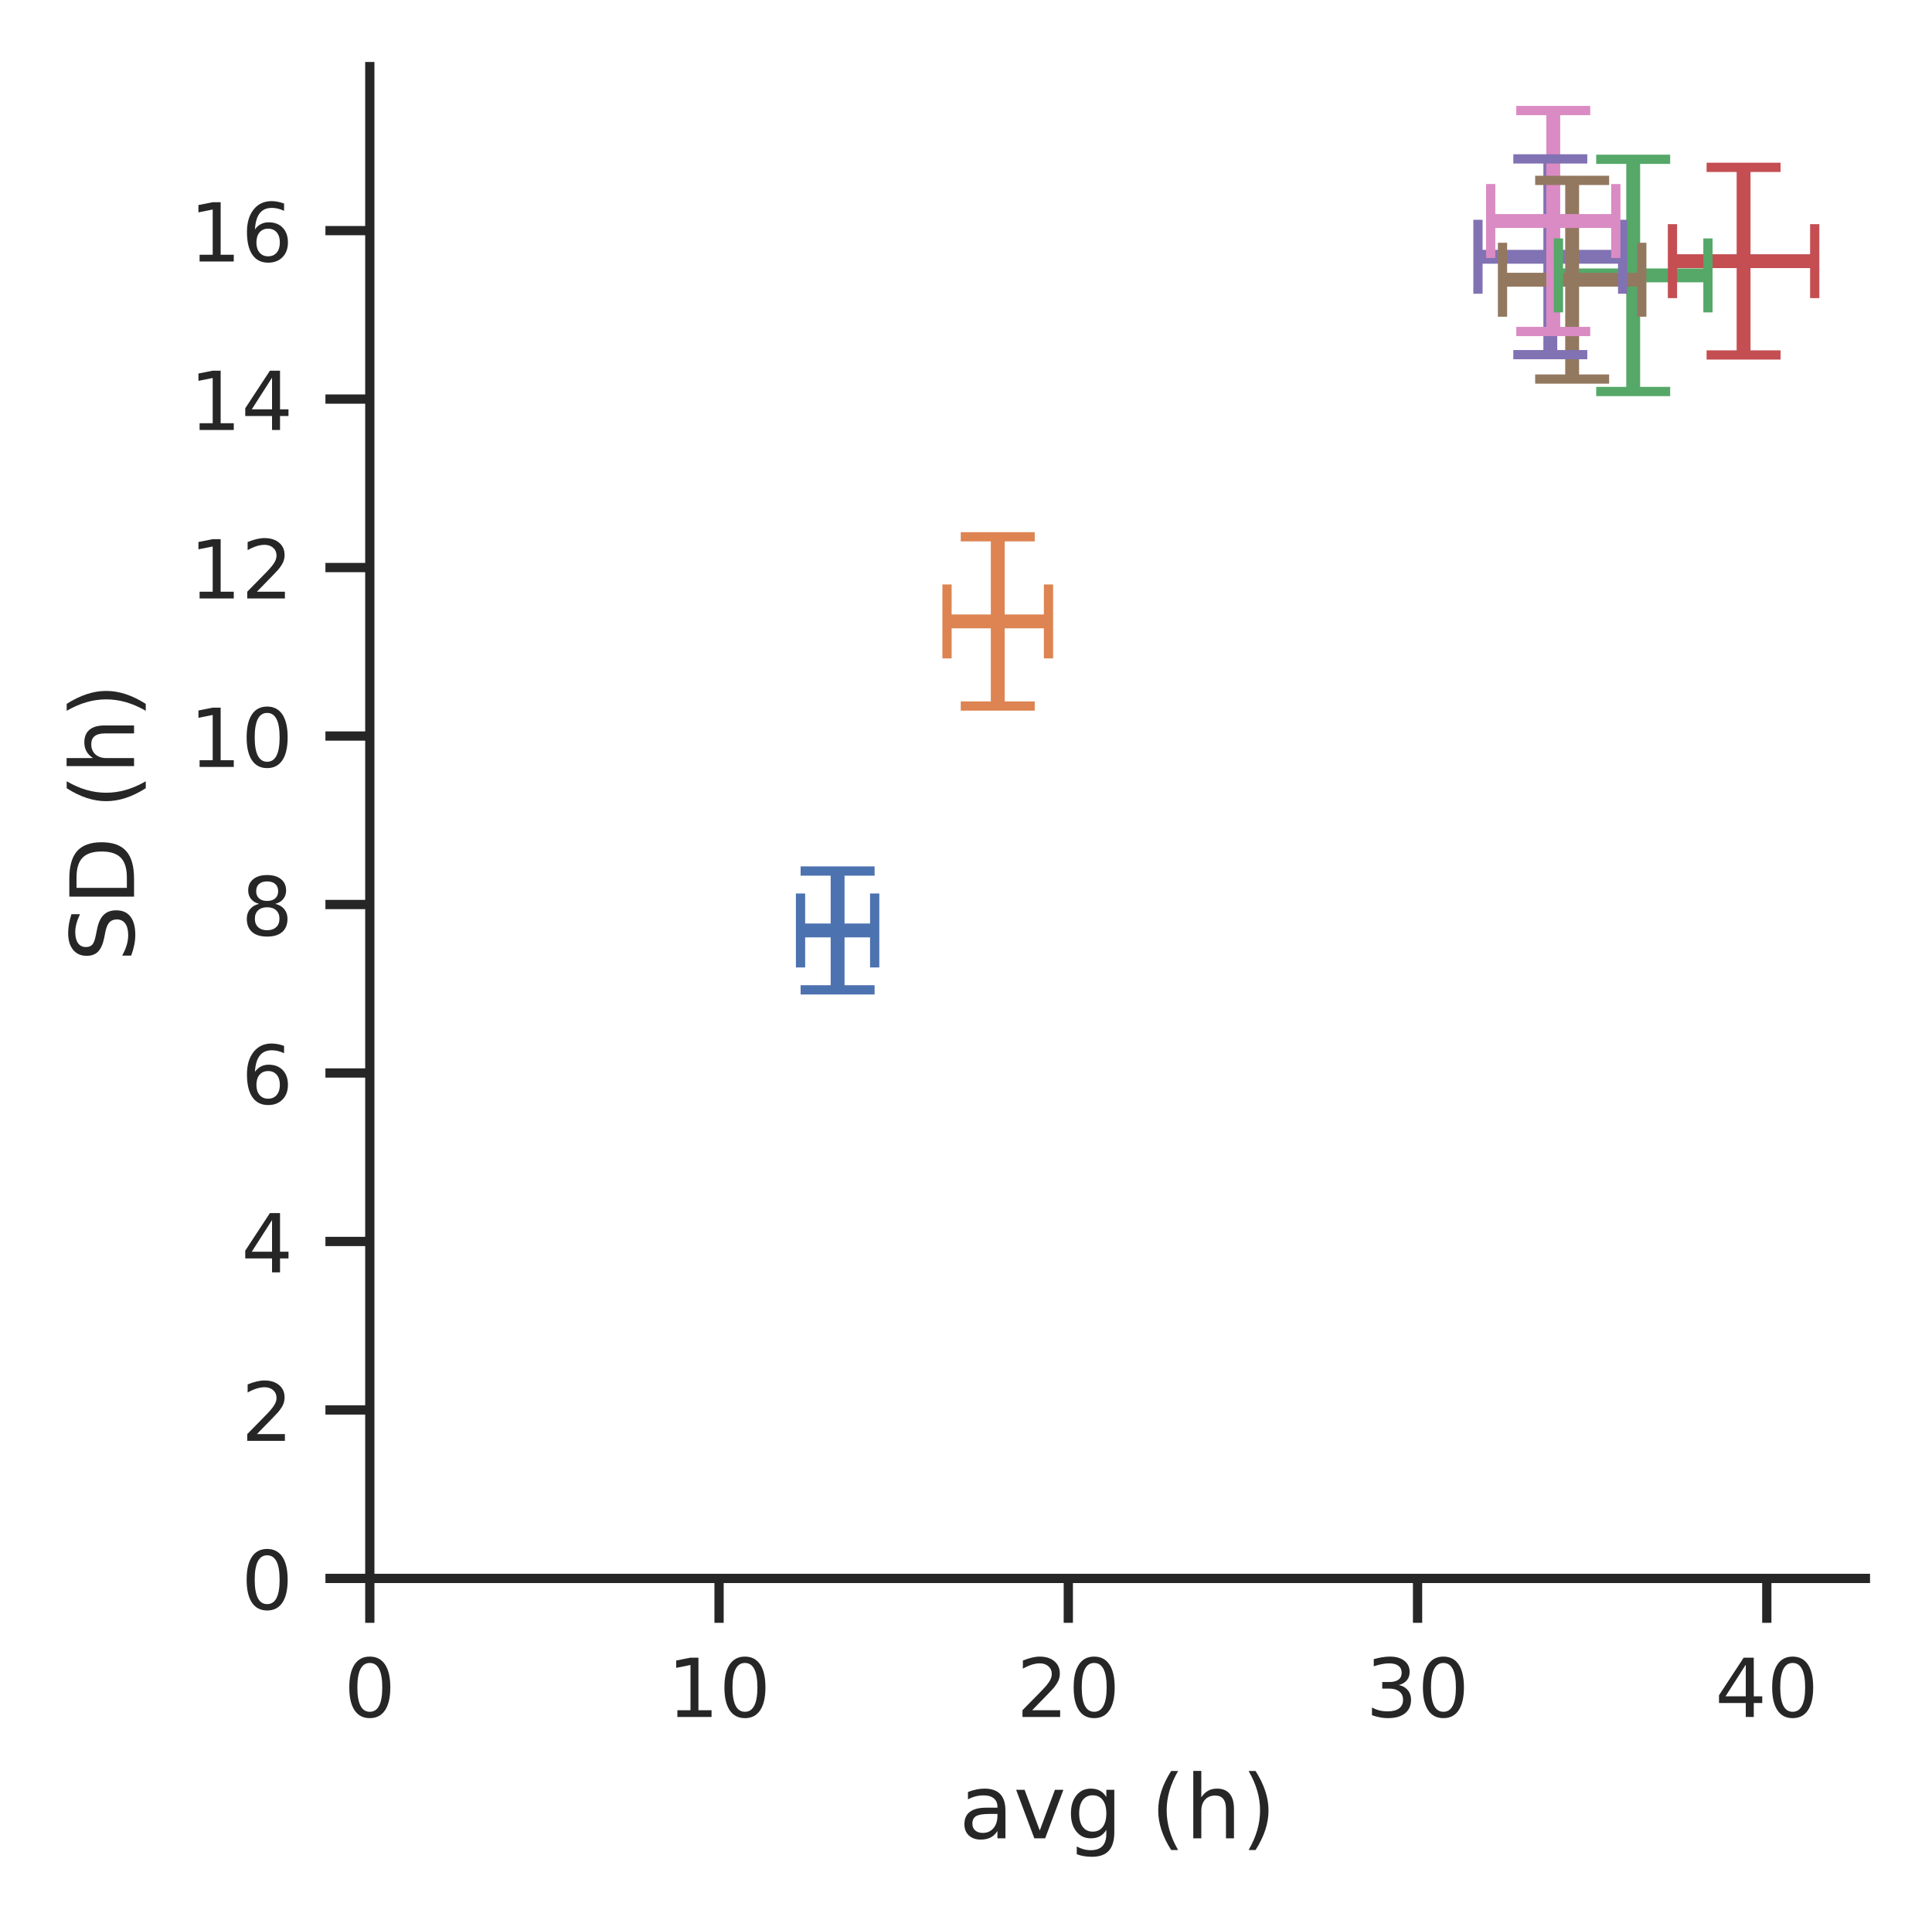 <?xml version="1.0" encoding="utf-8" standalone="no"?>
<!DOCTYPE svg PUBLIC "-//W3C//DTD SVG 1.1//EN"
  "http://www.w3.org/Graphics/SVG/1.1/DTD/svg11.dtd">
<!-- Created with matplotlib (https://matplotlib.org/) -->
<svg height="208.032pt" version="1.1" viewBox="0 0 208.913 208.032" width="208.913pt" xmlns="http://www.w3.org/2000/svg" xmlns:xlink="http://www.w3.org/1999/xlink">
 <defs>
  <style type="text/css">*{stroke-linecap:butt;stroke-linejoin:round;}</style>
 </defs>
 <g id="figure_1">
  <g id="patch_1">
   <path d="M 0 208.032 
L 208.913 208.032 
L 208.913 0 
L 0 0 
z
" style="fill:#ffffff;"/>
  </g>
  <g id="axes_1">
   <g id="patch_2">
    <path d="M 39.989 170.724 
L 201.713 170.724 
L 201.713 7.2 
L 39.989 7.2 
z
" style="fill:#ffffff;"/>
   </g>
   <g id="matplotlib.axis_1">
    <g id="xtick_1">
     <g id="line2d_1">
      <defs>
       <path d="M 0 0 
L 0 4.8 
" id="m8df91f9777" style="stroke:#262626;"/>
      </defs>
      <g>
       <use style="fill:#262626;stroke:#262626;" x="39.989" xlink:href="#m8df91f9777" y="170.724"/>
      </g>
     </g>
     <g id="text_1">
      <!-- 0 -->
      <g style="fill:#262626;" transform="translate(37.19 185.711)scale(0.088 -0.088)">
       <defs>
        <path d="M 31.781 66.406 
Q 24.172 66.406 20.328 58.906 
Q 16.5 51.422 16.5 36.375 
Q 16.5 21.391 20.328 13.891 
Q 24.172 6.391 31.781 6.391 
Q 39.453 6.391 43.281 13.891 
Q 47.125 21.391 47.125 36.375 
Q 47.125 51.422 43.281 58.906 
Q 39.453 66.406 31.781 66.406 
z
M 31.781 74.219 
Q 44.047 74.219 50.516 64.516 
Q 56.984 54.828 56.984 36.375 
Q 56.984 17.969 50.516 8.266 
Q 44.047 -1.422 31.781 -1.422 
Q 19.531 -1.422 13.062 8.266 
Q 6.594 17.969 6.594 36.375 
Q 6.594 54.828 13.062 64.516 
Q 19.531 74.219 31.781 74.219 
z
" id="DejaVuSans-48"/>
       </defs>
       <use xlink:href="#DejaVuSans-48"/>
      </g>
     </g>
    </g>
    <g id="xtick_2">
     <g id="line2d_2">
      <g>
       <use style="fill:#262626;stroke:#262626;" x="77.754" xlink:href="#m8df91f9777" y="170.724"/>
      </g>
     </g>
     <g id="text_2">
      <!-- 10 -->
      <g style="fill:#262626;" transform="translate(72.155 185.711)scale(0.088 -0.088)">
       <defs>
        <path d="M 12.406 8.297 
L 28.516 8.297 
L 28.516 63.922 
L 10.984 60.406 
L 10.984 69.391 
L 28.422 72.906 
L 38.281 72.906 
L 38.281 8.297 
L 54.391 8.297 
L 54.391 0 
L 12.406 0 
z
" id="DejaVuSans-49"/>
       </defs>
       <use xlink:href="#DejaVuSans-49"/>
       <use x="63.623" xlink:href="#DejaVuSans-48"/>
      </g>
     </g>
    </g>
    <g id="xtick_3">
     <g id="line2d_3">
      <g>
       <use style="fill:#262626;stroke:#262626;" x="115.519" xlink:href="#m8df91f9777" y="170.724"/>
      </g>
     </g>
     <g id="text_3">
      <!-- 20 -->
      <g style="fill:#262626;" transform="translate(109.92 185.711)scale(0.088 -0.088)">
       <defs>
        <path d="M 19.188 8.297 
L 53.609 8.297 
L 53.609 0 
L 7.328 0 
L 7.328 8.297 
Q 12.938 14.109 22.625 23.891 
Q 32.328 33.688 34.812 36.531 
Q 39.547 41.844 41.422 45.531 
Q 43.312 49.219 43.312 52.781 
Q 43.312 58.594 39.234 62.25 
Q 35.156 65.922 28.609 65.922 
Q 23.969 65.922 18.812 64.312 
Q 13.672 62.703 7.812 59.422 
L 7.812 69.391 
Q 13.766 71.781 18.938 73 
Q 24.125 74.219 28.422 74.219 
Q 39.75 74.219 46.484 68.547 
Q 53.219 62.891 53.219 53.422 
Q 53.219 48.922 51.531 44.891 
Q 49.859 40.875 45.406 35.406 
Q 44.188 33.984 37.641 27.219 
Q 31.109 20.453 19.188 8.297 
z
" id="DejaVuSans-50"/>
       </defs>
       <use xlink:href="#DejaVuSans-50"/>
       <use x="63.623" xlink:href="#DejaVuSans-48"/>
      </g>
     </g>
    </g>
    <g id="xtick_4">
     <g id="line2d_4">
      <g>
       <use style="fill:#262626;stroke:#262626;" x="153.285" xlink:href="#m8df91f9777" y="170.724"/>
      </g>
     </g>
     <g id="text_4">
      <!-- 30 -->
      <g style="fill:#262626;" transform="translate(147.686 185.711)scale(0.088 -0.088)">
       <defs>
        <path d="M 40.578 39.312 
Q 47.656 37.797 51.625 33 
Q 55.609 28.219 55.609 21.188 
Q 55.609 10.406 48.188 4.484 
Q 40.766 -1.422 27.094 -1.422 
Q 22.516 -1.422 17.656 -0.516 
Q 12.797 0.391 7.625 2.203 
L 7.625 11.719 
Q 11.719 9.328 16.594 8.109 
Q 21.484 6.891 26.812 6.891 
Q 36.078 6.891 40.938 10.547 
Q 45.797 14.203 45.797 21.188 
Q 45.797 27.641 41.281 31.266 
Q 36.766 34.906 28.719 34.906 
L 20.219 34.906 
L 20.219 43.016 
L 29.109 43.016 
Q 36.375 43.016 40.234 45.922 
Q 44.094 48.828 44.094 54.297 
Q 44.094 59.906 40.109 62.906 
Q 36.141 65.922 28.719 65.922 
Q 24.656 65.922 20.016 65.031 
Q 15.375 64.156 9.812 62.312 
L 9.812 71.094 
Q 15.438 72.656 20.344 73.438 
Q 25.25 74.219 29.594 74.219 
Q 40.828 74.219 47.359 69.109 
Q 53.906 64.016 53.906 55.328 
Q 53.906 49.266 50.438 45.094 
Q 46.969 40.922 40.578 39.312 
z
" id="DejaVuSans-51"/>
       </defs>
       <use xlink:href="#DejaVuSans-51"/>
       <use x="63.623" xlink:href="#DejaVuSans-48"/>
      </g>
     </g>
    </g>
    <g id="xtick_5">
     <g id="line2d_5">
      <g>
       <use style="fill:#262626;stroke:#262626;" x="191.05" xlink:href="#m8df91f9777" y="170.724"/>
      </g>
     </g>
     <g id="text_5">
      <!-- 40 -->
      <g style="fill:#262626;" transform="translate(185.451 185.711)scale(0.088 -0.088)">
       <defs>
        <path d="M 37.797 64.312 
L 12.891 25.391 
L 37.797 25.391 
z
M 35.203 72.906 
L 47.609 72.906 
L 47.609 25.391 
L 58.016 25.391 
L 58.016 17.188 
L 47.609 17.188 
L 47.609 0 
L 37.797 0 
L 37.797 17.188 
L 4.891 17.188 
L 4.891 26.703 
z
" id="DejaVuSans-52"/>
       </defs>
       <use xlink:href="#DejaVuSans-52"/>
       <use x="63.623" xlink:href="#DejaVuSans-48"/>
      </g>
     </g>
    </g>
    <g id="text_6">
     <!-- avg (h) -->
     <g style="fill:#262626;" transform="translate(103.708 198.835)scale(0.096 -0.096)">
      <defs>
       <path d="M 34.281 27.484 
Q 23.391 27.484 19.188 25 
Q 14.984 22.516 14.984 16.5 
Q 14.984 11.719 18.141 8.906 
Q 21.297 6.109 26.703 6.109 
Q 34.188 6.109 38.703 11.406 
Q 43.219 16.703 43.219 25.484 
L 43.219 27.484 
z
M 52.203 31.203 
L 52.203 0 
L 43.219 0 
L 43.219 8.297 
Q 40.141 3.328 35.547 0.953 
Q 30.953 -1.422 24.312 -1.422 
Q 15.922 -1.422 10.953 3.297 
Q 6 8.016 6 15.922 
Q 6 25.141 12.172 29.828 
Q 18.359 34.516 30.609 34.516 
L 43.219 34.516 
L 43.219 35.406 
Q 43.219 41.609 39.141 45 
Q 35.062 48.391 27.688 48.391 
Q 23 48.391 18.547 47.266 
Q 14.109 46.141 10.016 43.891 
L 10.016 52.203 
Q 14.938 54.109 19.578 55.047 
Q 24.219 56 28.609 56 
Q 40.484 56 46.344 49.844 
Q 52.203 43.703 52.203 31.203 
z
" id="DejaVuSans-97"/>
       <path d="M 2.984 54.688 
L 12.5 54.688 
L 29.594 8.797 
L 46.688 54.688 
L 56.203 54.688 
L 35.688 0 
L 23.484 0 
z
" id="DejaVuSans-118"/>
       <path d="M 45.406 27.984 
Q 45.406 37.75 41.375 43.109 
Q 37.359 48.484 30.078 48.484 
Q 22.859 48.484 18.828 43.109 
Q 14.797 37.75 14.797 27.984 
Q 14.797 18.266 18.828 12.891 
Q 22.859 7.516 30.078 7.516 
Q 37.359 7.516 41.375 12.891 
Q 45.406 18.266 45.406 27.984 
z
M 54.391 6.781 
Q 54.391 -7.172 48.188 -13.984 
Q 42 -20.797 29.203 -20.797 
Q 24.469 -20.797 20.266 -20.094 
Q 16.062 -19.391 12.109 -17.922 
L 12.109 -9.188 
Q 16.062 -11.328 19.922 -12.344 
Q 23.781 -13.375 27.781 -13.375 
Q 36.625 -13.375 41.016 -8.766 
Q 45.406 -4.156 45.406 5.172 
L 45.406 9.625 
Q 42.625 4.781 38.281 2.391 
Q 33.938 0 27.875 0 
Q 17.828 0 11.672 7.656 
Q 5.516 15.328 5.516 27.984 
Q 5.516 40.672 11.672 48.328 
Q 17.828 56 27.875 56 
Q 33.938 56 38.281 53.609 
Q 42.625 51.219 45.406 46.391 
L 45.406 54.688 
L 54.391 54.688 
z
" id="DejaVuSans-103"/>
       <path id="DejaVuSans-32"/>
       <path d="M 31 75.875 
Q 24.469 64.656 21.281 53.656 
Q 18.109 42.672 18.109 31.391 
Q 18.109 20.125 21.312 9.062 
Q 24.516 -2 31 -13.188 
L 23.188 -13.188 
Q 15.875 -1.703 12.234 9.375 
Q 8.594 20.453 8.594 31.391 
Q 8.594 42.281 12.203 53.312 
Q 15.828 64.359 23.188 75.875 
z
" id="DejaVuSans-40"/>
       <path d="M 54.891 33.016 
L 54.891 0 
L 45.906 0 
L 45.906 32.719 
Q 45.906 40.484 42.875 44.328 
Q 39.844 48.188 33.797 48.188 
Q 26.516 48.188 22.312 43.547 
Q 18.109 38.922 18.109 30.906 
L 18.109 0 
L 9.078 0 
L 9.078 75.984 
L 18.109 75.984 
L 18.109 46.188 
Q 21.344 51.125 25.703 53.562 
Q 30.078 56 35.797 56 
Q 45.219 56 50.047 50.172 
Q 54.891 44.344 54.891 33.016 
z
" id="DejaVuSans-104"/>
       <path d="M 8.016 75.875 
L 15.828 75.875 
Q 23.141 64.359 26.781 53.312 
Q 30.422 42.281 30.422 31.391 
Q 30.422 20.453 26.781 9.375 
Q 23.141 -1.703 15.828 -13.188 
L 8.016 -13.188 
Q 14.5 -2 17.703 9.062 
Q 20.906 20.125 20.906 31.391 
Q 20.906 42.672 17.703 53.656 
Q 14.5 64.656 8.016 75.875 
z
" id="DejaVuSans-41"/>
      </defs>
      <use xlink:href="#DejaVuSans-97"/>
      <use x="61.279" xlink:href="#DejaVuSans-118"/>
      <use x="120.459" xlink:href="#DejaVuSans-103"/>
      <use x="183.936" xlink:href="#DejaVuSans-32"/>
      <use x="215.723" xlink:href="#DejaVuSans-40"/>
      <use x="254.736" xlink:href="#DejaVuSans-104"/>
      <use x="318.115" xlink:href="#DejaVuSans-41"/>
     </g>
    </g>
   </g>
   <g id="matplotlib.axis_2">
    <g id="ytick_1">
     <g id="line2d_6">
      <defs>
       <path d="M 0 0 
L -4.8 0 
" id="mbc6f2c5f39" style="stroke:#262626;"/>
      </defs>
      <g>
       <use style="fill:#262626;stroke:#262626;" x="39.989" xlink:href="#mbc6f2c5f39" y="170.724"/>
      </g>
     </g>
     <g id="text_7">
      <!-- 0 -->
      <g style="fill:#262626;" transform="translate(26.09 174.067)scale(0.088 -0.088)">
       <use xlink:href="#DejaVuSans-48"/>
      </g>
     </g>
    </g>
    <g id="ytick_2">
     <g id="line2d_7">
      <g>
       <use style="fill:#262626;stroke:#262626;" x="39.989" xlink:href="#mbc6f2c5f39" y="152.501"/>
      </g>
     </g>
     <g id="text_8">
      <!-- 2 -->
      <g style="fill:#262626;" transform="translate(26.09 155.845)scale(0.088 -0.088)">
       <use xlink:href="#DejaVuSans-50"/>
      </g>
     </g>
    </g>
    <g id="ytick_3">
     <g id="line2d_8">
      <g>
       <use style="fill:#262626;stroke:#262626;" x="39.989" xlink:href="#mbc6f2c5f39" y="134.279"/>
      </g>
     </g>
     <g id="text_9">
      <!-- 4 -->
      <g style="fill:#262626;" transform="translate(26.09 137.622)scale(0.088 -0.088)">
       <use xlink:href="#DejaVuSans-52"/>
      </g>
     </g>
    </g>
    <g id="ytick_4">
     <g id="line2d_9">
      <g>
       <use style="fill:#262626;stroke:#262626;" x="39.989" xlink:href="#mbc6f2c5f39" y="116.056"/>
      </g>
     </g>
     <g id="text_10">
      <!-- 6 -->
      <g style="fill:#262626;" transform="translate(26.09 119.399)scale(0.088 -0.088)">
       <defs>
        <path d="M 33.016 40.375 
Q 26.375 40.375 22.484 35.828 
Q 18.609 31.297 18.609 23.391 
Q 18.609 15.531 22.484 10.953 
Q 26.375 6.391 33.016 6.391 
Q 39.656 6.391 43.531 10.953 
Q 47.406 15.531 47.406 23.391 
Q 47.406 31.297 43.531 35.828 
Q 39.656 40.375 33.016 40.375 
z
M 52.594 71.297 
L 52.594 62.312 
Q 48.875 64.062 45.094 64.984 
Q 41.312 65.922 37.594 65.922 
Q 27.828 65.922 22.672 59.328 
Q 17.531 52.734 16.797 39.406 
Q 19.672 43.656 24.016 45.922 
Q 28.375 48.188 33.594 48.188 
Q 44.578 48.188 50.953 41.516 
Q 57.328 34.859 57.328 23.391 
Q 57.328 12.156 50.688 5.359 
Q 44.047 -1.422 33.016 -1.422 
Q 20.359 -1.422 13.672 8.266 
Q 6.984 17.969 6.984 36.375 
Q 6.984 53.656 15.188 63.938 
Q 23.391 74.219 37.203 74.219 
Q 40.922 74.219 44.703 73.484 
Q 48.484 72.75 52.594 71.297 
z
" id="DejaVuSans-54"/>
       </defs>
       <use xlink:href="#DejaVuSans-54"/>
      </g>
     </g>
    </g>
    <g id="ytick_5">
     <g id="line2d_10">
      <g>
       <use style="fill:#262626;stroke:#262626;" x="39.989" xlink:href="#mbc6f2c5f39" y="97.833"/>
      </g>
     </g>
     <g id="text_11">
      <!-- 8 -->
      <g style="fill:#262626;" transform="translate(26.09 101.177)scale(0.088 -0.088)">
       <defs>
        <path d="M 31.781 34.625 
Q 24.75 34.625 20.719 30.859 
Q 16.703 27.094 16.703 20.516 
Q 16.703 13.922 20.719 10.156 
Q 24.75 6.391 31.781 6.391 
Q 38.812 6.391 42.859 10.172 
Q 46.922 13.969 46.922 20.516 
Q 46.922 27.094 42.891 30.859 
Q 38.875 34.625 31.781 34.625 
z
M 21.922 38.812 
Q 15.578 40.375 12.031 44.719 
Q 8.5 49.078 8.5 55.328 
Q 8.5 64.062 14.719 69.141 
Q 20.953 74.219 31.781 74.219 
Q 42.672 74.219 48.875 69.141 
Q 55.078 64.062 55.078 55.328 
Q 55.078 49.078 51.531 44.719 
Q 48 40.375 41.703 38.812 
Q 48.828 37.156 52.797 32.312 
Q 56.781 27.484 56.781 20.516 
Q 56.781 9.906 50.312 4.234 
Q 43.844 -1.422 31.781 -1.422 
Q 19.734 -1.422 13.25 4.234 
Q 6.781 9.906 6.781 20.516 
Q 6.781 27.484 10.781 32.312 
Q 14.797 37.156 21.922 38.812 
z
M 18.312 54.391 
Q 18.312 48.734 21.844 45.562 
Q 25.391 42.391 31.781 42.391 
Q 38.141 42.391 41.719 45.562 
Q 45.312 48.734 45.312 54.391 
Q 45.312 60.062 41.719 63.234 
Q 38.141 66.406 31.781 66.406 
Q 25.391 66.406 21.844 63.234 
Q 18.312 60.062 18.312 54.391 
z
" id="DejaVuSans-56"/>
       </defs>
       <use xlink:href="#DejaVuSans-56"/>
      </g>
     </g>
    </g>
    <g id="ytick_6">
     <g id="line2d_11">
      <g>
       <use style="fill:#262626;stroke:#262626;" x="39.989" xlink:href="#mbc6f2c5f39" y="79.611"/>
      </g>
     </g>
     <g id="text_12">
      <!-- 10 -->
      <g style="fill:#262626;" transform="translate(20.491 82.954)scale(0.088 -0.088)">
       <use xlink:href="#DejaVuSans-49"/>
       <use x="63.623" xlink:href="#DejaVuSans-48"/>
      </g>
     </g>
    </g>
    <g id="ytick_7">
     <g id="line2d_12">
      <g>
       <use style="fill:#262626;stroke:#262626;" x="39.989" xlink:href="#mbc6f2c5f39" y="61.388"/>
      </g>
     </g>
     <g id="text_13">
      <!-- 12 -->
      <g style="fill:#262626;" transform="translate(20.491 64.731)scale(0.088 -0.088)">
       <use xlink:href="#DejaVuSans-49"/>
       <use x="63.623" xlink:href="#DejaVuSans-50"/>
      </g>
     </g>
    </g>
    <g id="ytick_8">
     <g id="line2d_13">
      <g>
       <use style="fill:#262626;stroke:#262626;" x="39.989" xlink:href="#mbc6f2c5f39" y="43.165"/>
      </g>
     </g>
     <g id="text_14">
      <!-- 14 -->
      <g style="fill:#262626;" transform="translate(20.491 46.509)scale(0.088 -0.088)">
       <use xlink:href="#DejaVuSans-49"/>
       <use x="63.623" xlink:href="#DejaVuSans-52"/>
      </g>
     </g>
    </g>
    <g id="ytick_9">
     <g id="line2d_14">
      <g>
       <use style="fill:#262626;stroke:#262626;" x="39.989" xlink:href="#mbc6f2c5f39" y="24.943"/>
      </g>
     </g>
     <g id="text_15">
      <!-- 16 -->
      <g style="fill:#262626;" transform="translate(20.491 28.286)scale(0.088 -0.088)">
       <use xlink:href="#DejaVuSans-49"/>
       <use x="63.623" xlink:href="#DejaVuSans-54"/>
      </g>
     </g>
    </g>
    <g id="text_16">
     <!-- SD (h) -->
     <g style="fill:#262626;" transform="translate(14.495 104.018)rotate(-90)scale(0.096 -0.096)">
      <defs>
       <path d="M 53.516 70.516 
L 53.516 60.891 
Q 47.906 63.578 42.922 64.891 
Q 37.938 66.219 33.297 66.219 
Q 25.25 66.219 20.875 63.094 
Q 16.5 59.969 16.5 54.203 
Q 16.5 49.359 19.406 46.891 
Q 22.312 44.438 30.422 42.922 
L 36.375 41.703 
Q 47.406 39.594 52.656 34.297 
Q 57.906 29 57.906 20.125 
Q 57.906 9.516 50.797 4.047 
Q 43.703 -1.422 29.984 -1.422 
Q 24.812 -1.422 18.969 -0.25 
Q 13.141 0.922 6.891 3.219 
L 6.891 13.375 
Q 12.891 10.016 18.656 8.297 
Q 24.422 6.594 29.984 6.594 
Q 38.422 6.594 43.016 9.906 
Q 47.609 13.234 47.609 19.391 
Q 47.609 24.75 44.312 27.781 
Q 41.016 30.812 33.5 32.328 
L 27.484 33.5 
Q 16.453 35.688 11.516 40.375 
Q 6.594 45.062 6.594 53.422 
Q 6.594 63.094 13.406 68.656 
Q 20.219 74.219 32.172 74.219 
Q 37.312 74.219 42.625 73.281 
Q 47.953 72.359 53.516 70.516 
z
" id="DejaVuSans-83"/>
       <path d="M 19.672 64.797 
L 19.672 8.109 
L 31.594 8.109 
Q 46.688 8.109 53.688 14.938 
Q 60.688 21.781 60.688 36.531 
Q 60.688 51.172 53.688 57.984 
Q 46.688 64.797 31.594 64.797 
z
M 9.812 72.906 
L 30.078 72.906 
Q 51.266 72.906 61.172 64.094 
Q 71.094 55.281 71.094 36.531 
Q 71.094 17.672 61.125 8.828 
Q 51.172 0 30.078 0 
L 9.812 0 
z
" id="DejaVuSans-68"/>
      </defs>
      <use xlink:href="#DejaVuSans-83"/>
      <use x="63.477" xlink:href="#DejaVuSans-68"/>
      <use x="140.479" xlink:href="#DejaVuSans-32"/>
      <use x="172.266" xlink:href="#DejaVuSans-40"/>
      <use x="211.279" xlink:href="#DejaVuSans-104"/>
      <use x="274.658" xlink:href="#DejaVuSans-41"/>
     </g>
    </g>
   </g>
   <g id="LineCollection_1">
    <path clip-path="url(#p85e5111b87)" d="M 86.564 100.638 
L 94.582 100.638 
" style="fill:none;stroke:#4c72b0;stroke-width:1.5;"/>
   </g>
   <g id="LineCollection_2">
    <path clip-path="url(#p85e5111b87)" d="M 90.573 107.064 
L 90.573 94.212 
" style="fill:none;stroke:#4c72b0;stroke-width:1.5;"/>
   </g>
   <g id="LineCollection_3">
    <path clip-path="url(#p85e5111b87)" d="M 102.404 67.213 
L 113.376 67.213 
" style="fill:none;stroke:#dd8452;stroke-width:1.5;"/>
   </g>
   <g id="LineCollection_4">
    <path clip-path="url(#p85e5111b87)" d="M 107.89 76.366 
L 107.89 58.059 
" style="fill:none;stroke:#dd8452;stroke-width:1.5;"/>
   </g>
   <g id="LineCollection_5">
    <path clip-path="url(#p85e5111b87)" d="M 168.519 29.787 
L 184.686 29.787 
" style="fill:none;stroke:#55a868;stroke-width:1.5;"/>
   </g>
   <g id="LineCollection_6">
    <path clip-path="url(#p85e5111b87)" d="M 176.602 42.346 
L 176.602 17.227 
" style="fill:none;stroke:#55a868;stroke-width:1.5;"/>
   </g>
   <g id="LineCollection_7">
    <path clip-path="url(#p85e5111b87)" d="M 180.848 28.246 
L 196.23 28.246 
" style="fill:none;stroke:#c44e52;stroke-width:1.5;"/>
   </g>
   <g id="LineCollection_8">
    <path clip-path="url(#p85e5111b87)" d="M 188.539 38.393 
L 188.539 18.1 
" style="fill:none;stroke:#c44e52;stroke-width:1.5;"/>
   </g>
   <g id="LineCollection_9">
    <path clip-path="url(#p85e5111b87)" d="M 159.816 27.773 
L 175.461 27.773 
" style="fill:none;stroke:#8172b3;stroke-width:1.5;"/>
   </g>
   <g id="LineCollection_10">
    <path clip-path="url(#p85e5111b87)" d="M 167.639 38.358 
L 167.639 17.188 
" style="fill:none;stroke:#8172b3;stroke-width:1.5;"/>
   </g>
   <g id="LineCollection_11">
    <path clip-path="url(#p85e5111b87)" d="M 162.471 30.255 
L 177.531 30.255 
" style="fill:none;stroke:#937860;stroke-width:1.5;"/>
   </g>
   <g id="LineCollection_12">
    <path clip-path="url(#p85e5111b87)" d="M 170.001 41 
L 170.001 19.51 
" style="fill:none;stroke:#937860;stroke-width:1.5;"/>
   </g>
   <g id="LineCollection_13">
    <path clip-path="url(#p85e5111b87)" d="M 161.192 23.905 
L 174.724 23.905 
" style="fill:none;stroke:#da8bc3;stroke-width:1.5;"/>
   </g>
   <g id="LineCollection_14">
    <path clip-path="url(#p85e5111b87)" d="M 167.958 35.854 
L 167.958 11.955 
" style="fill:none;stroke:#da8bc3;stroke-width:1.5;"/>
   </g>
   <g id="line2d_15">
    <defs>
     <path d="M 0 4 
L 0 -4 
" id="mcfd59de447" style="stroke:#4c72b0;"/>
    </defs>
    <g clip-path="url(#p85e5111b87)">
     <use style="fill:#4c72b0;stroke:#4c72b0;" x="86.564" xlink:href="#mcfd59de447" y="100.638"/>
    </g>
   </g>
   <g id="line2d_16">
    <g clip-path="url(#p85e5111b87)">
     <use style="fill:#4c72b0;stroke:#4c72b0;" x="94.582" xlink:href="#mcfd59de447" y="100.638"/>
    </g>
   </g>
   <g id="line2d_17">
    <defs>
     <path d="M 4 0 
L -4 -0 
" id="m6c13839c29" style="stroke:#4c72b0;"/>
    </defs>
    <g clip-path="url(#p85e5111b87)">
     <use style="fill:#4c72b0;stroke:#4c72b0;" x="90.573" xlink:href="#m6c13839c29" y="107.064"/>
    </g>
   </g>
   <g id="line2d_18">
    <g clip-path="url(#p85e5111b87)">
     <use style="fill:#4c72b0;stroke:#4c72b0;" x="90.573" xlink:href="#m6c13839c29" y="94.212"/>
    </g>
   </g>
   <g id="line2d_19">
    <defs>
     <path d="M 0 4 
L 0 -4 
" id="m9950643be0" style="stroke:#dd8452;"/>
    </defs>
    <g clip-path="url(#p85e5111b87)">
     <use style="fill:#dd8452;stroke:#dd8452;" x="102.404" xlink:href="#m9950643be0" y="67.213"/>
    </g>
   </g>
   <g id="line2d_20">
    <g clip-path="url(#p85e5111b87)">
     <use style="fill:#dd8452;stroke:#dd8452;" x="113.376" xlink:href="#m9950643be0" y="67.213"/>
    </g>
   </g>
   <g id="line2d_21">
    <defs>
     <path d="M 4 0 
L -4 -0 
" id="m46deaa982e" style="stroke:#dd8452;"/>
    </defs>
    <g clip-path="url(#p85e5111b87)">
     <use style="fill:#dd8452;stroke:#dd8452;" x="107.89" xlink:href="#m46deaa982e" y="76.366"/>
    </g>
   </g>
   <g id="line2d_22">
    <g clip-path="url(#p85e5111b87)">
     <use style="fill:#dd8452;stroke:#dd8452;" x="107.89" xlink:href="#m46deaa982e" y="58.059"/>
    </g>
   </g>
   <g id="line2d_23">
    <defs>
     <path d="M 0 4 
L 0 -4 
" id="m70e25987ad" style="stroke:#55a868;"/>
    </defs>
    <g clip-path="url(#p85e5111b87)">
     <use style="fill:#55a868;stroke:#55a868;" x="168.519" xlink:href="#m70e25987ad" y="29.787"/>
    </g>
   </g>
   <g id="line2d_24">
    <g clip-path="url(#p85e5111b87)">
     <use style="fill:#55a868;stroke:#55a868;" x="184.686" xlink:href="#m70e25987ad" y="29.787"/>
    </g>
   </g>
   <g id="line2d_25">
    <defs>
     <path d="M 4 0 
L -4 -0 
" id="m58be69491c" style="stroke:#55a868;"/>
    </defs>
    <g clip-path="url(#p85e5111b87)">
     <use style="fill:#55a868;stroke:#55a868;" x="176.602" xlink:href="#m58be69491c" y="42.346"/>
    </g>
   </g>
   <g id="line2d_26">
    <g clip-path="url(#p85e5111b87)">
     <use style="fill:#55a868;stroke:#55a868;" x="176.602" xlink:href="#m58be69491c" y="17.227"/>
    </g>
   </g>
   <g id="line2d_27">
    <defs>
     <path d="M 0 4 
L 0 -4 
" id="m9b5e183691" style="stroke:#c44e52;"/>
    </defs>
    <g clip-path="url(#p85e5111b87)">
     <use style="fill:#c44e52;stroke:#c44e52;" x="180.848" xlink:href="#m9b5e183691" y="28.246"/>
    </g>
   </g>
   <g id="line2d_28">
    <g clip-path="url(#p85e5111b87)">
     <use style="fill:#c44e52;stroke:#c44e52;" x="196.23" xlink:href="#m9b5e183691" y="28.246"/>
    </g>
   </g>
   <g id="line2d_29">
    <defs>
     <path d="M 4 0 
L -4 -0 
" id="m427ec8f387" style="stroke:#c44e52;"/>
    </defs>
    <g clip-path="url(#p85e5111b87)">
     <use style="fill:#c44e52;stroke:#c44e52;" x="188.539" xlink:href="#m427ec8f387" y="38.393"/>
    </g>
   </g>
   <g id="line2d_30">
    <g clip-path="url(#p85e5111b87)">
     <use style="fill:#c44e52;stroke:#c44e52;" x="188.539" xlink:href="#m427ec8f387" y="18.1"/>
    </g>
   </g>
   <g id="line2d_31">
    <defs>
     <path d="M 0 4 
L 0 -4 
" id="m853b2d0f2e" style="stroke:#8172b3;"/>
    </defs>
    <g clip-path="url(#p85e5111b87)">
     <use style="fill:#8172b3;stroke:#8172b3;" x="159.816" xlink:href="#m853b2d0f2e" y="27.773"/>
    </g>
   </g>
   <g id="line2d_32">
    <g clip-path="url(#p85e5111b87)">
     <use style="fill:#8172b3;stroke:#8172b3;" x="175.461" xlink:href="#m853b2d0f2e" y="27.773"/>
    </g>
   </g>
   <g id="line2d_33">
    <defs>
     <path d="M 4 0 
L -4 -0 
" id="m7a0c89cce1" style="stroke:#8172b3;"/>
    </defs>
    <g clip-path="url(#p85e5111b87)">
     <use style="fill:#8172b3;stroke:#8172b3;" x="167.639" xlink:href="#m7a0c89cce1" y="38.358"/>
    </g>
   </g>
   <g id="line2d_34">
    <g clip-path="url(#p85e5111b87)">
     <use style="fill:#8172b3;stroke:#8172b3;" x="167.639" xlink:href="#m7a0c89cce1" y="17.188"/>
    </g>
   </g>
   <g id="line2d_35">
    <defs>
     <path d="M 0 4 
L 0 -4 
" id="mf4e13ac320" style="stroke:#937860;"/>
    </defs>
    <g clip-path="url(#p85e5111b87)">
     <use style="fill:#937860;stroke:#937860;" x="162.471" xlink:href="#mf4e13ac320" y="30.255"/>
    </g>
   </g>
   <g id="line2d_36">
    <g clip-path="url(#p85e5111b87)">
     <use style="fill:#937860;stroke:#937860;" x="177.531" xlink:href="#mf4e13ac320" y="30.255"/>
    </g>
   </g>
   <g id="line2d_37">
    <defs>
     <path d="M 4 0 
L -4 -0 
" id="mf5221266bb" style="stroke:#937860;"/>
    </defs>
    <g clip-path="url(#p85e5111b87)">
     <use style="fill:#937860;stroke:#937860;" x="170.001" xlink:href="#mf5221266bb" y="41"/>
    </g>
   </g>
   <g id="line2d_38">
    <g clip-path="url(#p85e5111b87)">
     <use style="fill:#937860;stroke:#937860;" x="170.001" xlink:href="#mf5221266bb" y="19.51"/>
    </g>
   </g>
   <g id="line2d_39">
    <defs>
     <path d="M 0 4 
L 0 -4 
" id="m0890f8a325" style="stroke:#da8bc3;"/>
    </defs>
    <g clip-path="url(#p85e5111b87)">
     <use style="fill:#da8bc3;stroke:#da8bc3;" x="161.192" xlink:href="#m0890f8a325" y="23.905"/>
    </g>
   </g>
   <g id="line2d_40">
    <g clip-path="url(#p85e5111b87)">
     <use style="fill:#da8bc3;stroke:#da8bc3;" x="174.724" xlink:href="#m0890f8a325" y="23.905"/>
    </g>
   </g>
   <g id="line2d_41">
    <defs>
     <path d="M 4 0 
L -4 -0 
" id="m1a4828d695" style="stroke:#da8bc3;"/>
    </defs>
    <g clip-path="url(#p85e5111b87)">
     <use style="fill:#da8bc3;stroke:#da8bc3;" x="167.958" xlink:href="#m1a4828d695" y="35.854"/>
    </g>
   </g>
   <g id="line2d_42">
    <g clip-path="url(#p85e5111b87)">
     <use style="fill:#da8bc3;stroke:#da8bc3;" x="167.958" xlink:href="#m1a4828d695" y="11.955"/>
    </g>
   </g>
   <g id="line2d_43">
    <path clip-path="url(#p85e5111b87)" d="M 90.573 100.638 
" style="fill:none;stroke:#4c72b0;stroke-linecap:round;stroke-width:1.2;"/>
   </g>
   <g id="line2d_44">
    <path clip-path="url(#p85e5111b87)" d="M 107.89 67.213 
" style="fill:none;stroke:#dd8452;stroke-linecap:round;stroke-width:1.2;"/>
   </g>
   <g id="line2d_45">
    <path clip-path="url(#p85e5111b87)" d="M 176.602 29.787 
" style="fill:none;stroke:#55a868;stroke-linecap:round;stroke-width:1.2;"/>
   </g>
   <g id="line2d_46">
    <path clip-path="url(#p85e5111b87)" d="M 188.539 28.246 
" style="fill:none;stroke:#c44e52;stroke-linecap:round;stroke-width:1.2;"/>
   </g>
   <g id="line2d_47">
    <path clip-path="url(#p85e5111b87)" d="M 167.639 27.773 
" style="fill:none;stroke:#8172b3;stroke-linecap:round;stroke-width:1.2;"/>
   </g>
   <g id="line2d_48">
    <path clip-path="url(#p85e5111b87)" d="M 170.001 30.255 
" style="fill:none;stroke:#937860;stroke-linecap:round;stroke-width:1.2;"/>
   </g>
   <g id="line2d_49">
    <path clip-path="url(#p85e5111b87)" d="M 167.958 23.905 
" style="fill:none;stroke:#da8bc3;stroke-linecap:round;stroke-width:1.2;"/>
   </g>
   <g id="patch_3">
    <path d="M 39.989 170.724 
L 39.989 7.2 
" style="fill:none;stroke:#262626;stroke-linecap:square;stroke-linejoin:miter;"/>
   </g>
   <g id="patch_4">
    <path d="M 39.989 170.724 
L 201.713 170.724 
" style="fill:none;stroke:#262626;stroke-linecap:square;stroke-linejoin:miter;"/>
   </g>
  </g>
 </g>
 <defs>
  <clipPath id="p85e5111b87">
   <rect height="163.524" width="161.724" x="39.989" y="7.2"/>
  </clipPath>
 </defs>
</svg>
